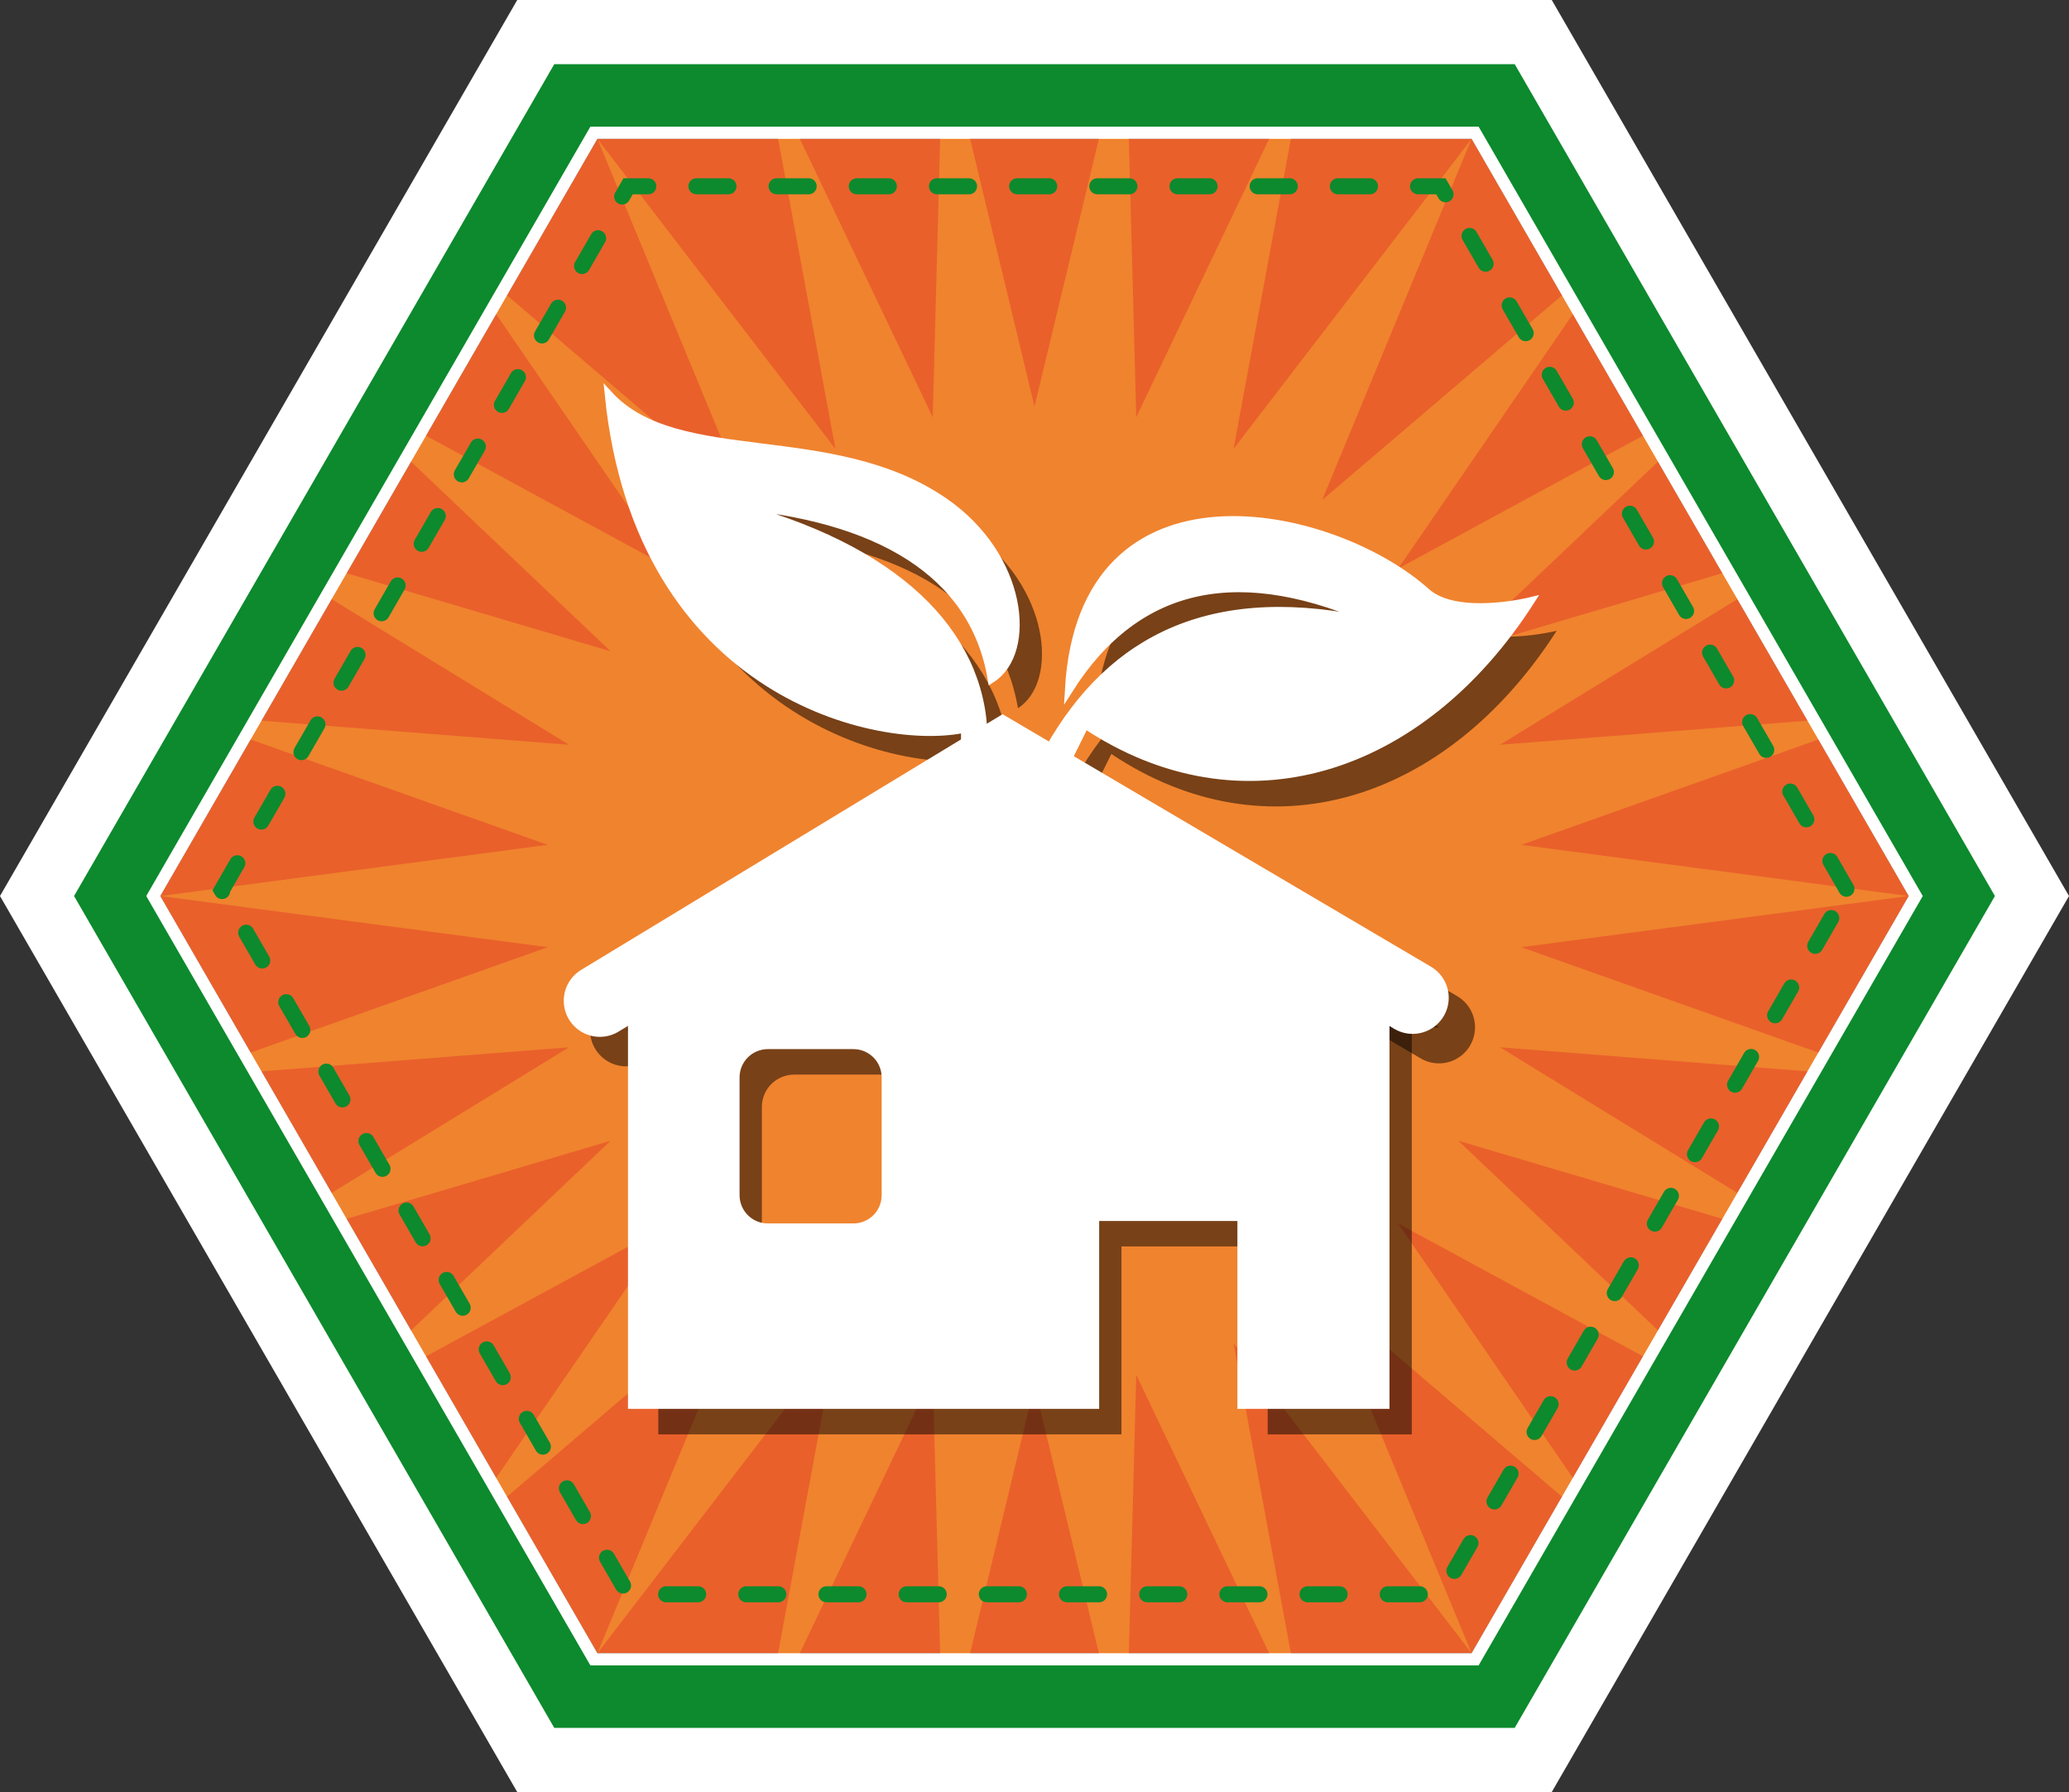 <?xml version="1.0" encoding="UTF-8" standalone="no"?>
<!-- Created with Inkscape (http://www.inkscape.org/) -->

<svg
   width="258.04mm"
   height="223.469mm"
   viewBox="0 0 258.04 223.469"
   version="1.1"
   id="svg1"
   xml:space="preserve"
   inkscape:version="1.3.2 (091e20e, 2023-11-25, custom)"
   sodipodi:docname="Especialidades.svg.svg.2024_10_26_11_42_37.0.svg"
   xmlns:inkscape="http://www.inkscape.org/namespaces/inkscape"
   xmlns:sodipodi="http://sodipodi.sourceforge.net/DTD/sodipodi-0.dtd"
   xmlns="http://www.w3.org/2000/svg"
   xmlns:svg="http://www.w3.org/2000/svg"><rect x="0" y="0" width="258.04" height="223.469" fill="#333333" stroke="none"/><sodipodi:namedview
     id="namedview1"
     pagecolor="#ffffff"
     bordercolor="#000000"
     borderopacity="0.25"
     inkscape:showpageshadow="2"
     inkscape:pageopacity="0.0"
     inkscape:pagecheckerboard="0"
     inkscape:deskcolor="#d1d1d1"
     inkscape:document-units="mm"
     inkscape:zoom="2.8284271"
     inkscape:cx="6831.3586"
     inkscape:cy="712.23331"
     inkscape:window-width="1291"
     inkscape:window-height="981"
     inkscape:window-x="-8"
     inkscape:window-y="0"
     inkscape:window-maximized="0"
     inkscape:current-layer="g8"
     showguides="true" /><defs
     id="defs1" /><g
     inkscape:groupmode="layer"
     id="layer3"
     inkscape:label="Capa 2"
     transform="translate(-3246.569,-562.486)"><g
       id="g547"><g
         id="g579"
         inkscape:export-filename="CaminantesyRovers\Vida en la naturaleza 1.svg"
         inkscape:export-xdpi="96"
         inkscape:export-ydpi="96"><g
           id="g577"
           transform="translate(312.738,-11.642)"
           style="fill:#7c7200;fill-opacity:1;stroke:#7c7200;stroke-opacity:1"><path
             sodipodi:type="star"
             style="display:inline;fill:#efda00;fill-opacity:1;stroke:#efda00;stroke-width:8;stroke-linecap:round;stroke-linejoin:miter;stroke-miterlimit:29.8;stroke-dasharray:none;stroke-dashoffset:21.921;stroke-opacity:1;paint-order:fill markers stroke"
             id="path570"
             inkscape:flatsided="true"
             sodipodi:sides="6"
             sodipodi:cx="2183.8708"
             sodipodi:cy="711.20001"
             sodipodi:r1="104.42606"
             sodipodi:r2="66.092422"
             sodipodi:arg1="6.2931178e-09"
             sodipodi:arg2="0.52359879"
             inkscape:rounded="0"
             inkscape:randomized="0"
             d="m 2288.297,711.2 -52.213,90.436 -104.426,0 -52.213,-90.436 52.213,-90.436 104.426,0 z"
             inkscape:transform-center-x="2.7513333e-05"
             inkscape:transform-center-y="-8.9599999e-06"
             transform="translate(17.177,-25.338)" /><path
             sodipodi:type="star"
             style="display:inline;fill:#f4e400;fill-opacity:1;stroke:none;stroke-width:8;stroke-linecap:round;stroke-linejoin:miter;stroke-miterlimit:29.8;stroke-dasharray:none;stroke-dashoffset:21.921;stroke-opacity:1;paint-order:fill markers stroke"
             id="path572"
             inkscape:flatsided="false"
             sodipodi:sides="30"
             sodipodi:cx="2183.8708"
             sodipodi:cy="711.20001"
             sodipodi:r1="109.02294"
             sodipodi:r2="61.043736"
             sodipodi:arg1="0"
             sodipodi:arg2="0.10471976"
             inkscape:rounded="0"
             inkscape:randomized="0"
             d="m 2292.894,711.2 -48.314,6.381 45.931,16.286 -48.584,-3.804 41.541,25.48 -46.732,-13.822 35.336,33.56 -42.837,-23.236 27.586,40.174 -37.07,-31.634 18.631,45.031 -29.683,-38.65 8.861,47.921 -20.998,-43.977 -1.296,48.716 -11.396,-47.382 -11.396,47.382 -1.296,-48.716 -20.998,43.977 8.861,-47.921 -29.683,38.65 18.631,-45.031 -37.07,31.634 27.586,-40.174 -42.837,23.236 35.336,-33.56 -46.732,13.822 41.541,-25.48 -48.584,3.804 45.931,-16.286 -48.314,-6.381 48.314,-6.381 -45.931,-16.286 48.584,3.804 -41.541,-25.48 46.732,13.822 -35.336,-33.56 42.837,23.236 -27.586,-40.174 37.07,31.634 -18.631,-45.031 29.683,38.65 -8.861,-47.921 20.998,43.977 1.296,-48.716 11.396,47.382 11.396,-47.382 1.296,48.716 20.998,-43.977 -8.861,47.921 29.683,-38.65 -18.631,45.031 37.07,-31.634 -27.586,40.174 42.837,-23.236 -35.336,33.56 46.732,-13.822 -41.541,25.48 48.584,-3.804 -45.931,16.286 z"
             inkscape:transform-center-x="2.7513333e-05"
             inkscape:transform-center-y="-8.9599999e-06"
             transform="translate(17.177,-25.338)" /><path
             sodipodi:type="star"
             style="fill:none;stroke:#0c8a2d;stroke-width:2;stroke-linecap:round;stroke-linejoin:miter;stroke-miterlimit:29.8;stroke-dasharray:4, 6;stroke-dashoffset:6;stroke-opacity:1;paint-order:fill markers stroke"
             id="path573"
             inkscape:flatsided="true"
             sodipodi:sides="6"
             sodipodi:cx="2183.8708"
             sodipodi:cy="711.20001"
             sodipodi:r1="101.37034"
             sodipodi:r2="66.092422"
             sodipodi:arg1="6.293118e-09"
             sodipodi:arg2="0.52359879"
             inkscape:rounded="0"
             inkscape:randomized="0"
             d="m 2285.241,711.2 -50.685,87.789 -101.37,0 -50.685,-87.789 50.685,-87.789 101.37,0 z"
             inkscape:transform-center-x="2.7513333e-05"
             inkscape:transform-center-y="-8.9599999e-06"
             transform="translate(17.177,-26.054)" /><path
             sodipodi:type="star"
             style="fill:none;stroke:#ffffff;stroke-width:8;stroke-linecap:round;stroke-linejoin:miter;stroke-miterlimit:29.8;stroke-dasharray:none;stroke-dashoffset:21.921;stroke-opacity:1;paint-order:fill markers stroke"
             id="path574"
             inkscape:flatsided="true"
             sodipodi:sides="6"
             sodipodi:cx="2183.8708"
             sodipodi:cy="711.20001"
             sodipodi:r1="113.64817"
             sodipodi:r2="66.092422"
             sodipodi:arg1="6.2931178e-09"
             sodipodi:arg2="0.52359879"
             inkscape:rounded="0"
             inkscape:randomized="0"
             d="m 2297.519,711.2 -56.824,98.422 -113.648,-10e-6 -56.824,-98.422 56.824,-98.422 113.648,0 z"
             inkscape:transform-center-x="2.7513333e-05"
             inkscape:transform-center-y="-8.9599999e-06"
             transform="translate(17.177,-25.338)" /><path
             sodipodi:type="star"
             style="fill:none;stroke:#0c8a2d;stroke-width:8;stroke-linecap:round;stroke-linejoin:miter;stroke-miterlimit:29.8;stroke-dasharray:none;stroke-dashoffset:21.921;stroke-opacity:1;paint-order:fill markers stroke"
             id="path575"
             inkscape:flatsided="true"
             sodipodi:sides="6"
             sodipodi:cx="2183.8708"
             sodipodi:cy="711.20001"
             sodipodi:r1="115.40091"
             sodipodi:r2="66.092422"
             sodipodi:arg1="6.2931178e-09"
             sodipodi:arg2="0.52359879"
             inkscape:rounded="0"
             inkscape:randomized="0"
             d="m 2299.272,711.2 -57.7,99.94 -115.401,0 -57.7,-99.94 57.7,-99.94 115.401,0 z"
             inkscape:transform-center-x="2.7513333e-05"
             inkscape:transform-center-y="-8.9599999e-06"
             transform="translate(17.177,-25.338)" /><path
             sodipodi:type="star"
             style="fill:none;stroke:#ffffff;stroke-width:8;stroke-linecap:round;stroke-linejoin:miter;stroke-miterlimit:29.8;stroke-dasharray:none;stroke-dashoffset:21.921;stroke-opacity:1;paint-order:fill markers stroke"
             id="path577"
             inkscape:flatsided="true"
             sodipodi:sides="6"
             sodipodi:cx="2183.8708"
             sodipodi:cy="711.20001"
             sodipodi:r1="124.40124"
             sodipodi:r2="66.092422"
             sodipodi:arg1="6.2931178e-09"
             sodipodi:arg2="0.52359879"
             inkscape:rounded="0"
             inkscape:randomized="0"
             d="m 2308.272,711.2 -62.201,107.735 -124.401,0 -62.201,-107.735 62.201,-107.735 124.401,0 z"
             inkscape:transform-center-x="2.7513333e-05"
             inkscape:transform-center-y="-8.9599999e-06"
             transform="translate(17.177,-25.338)" /></g><g
           id="g569"
           transform="translate(130.458,-225.664)"
           style="fill:#000000;fill-opacity:0.5;stroke:#7c7200;stroke-opacity:1"><path
             style="fill:#000000;fill-opacity:0.5;stroke:#7c7200;stroke-width:9;stroke-linecap:round;stroke-linejoin:miter;stroke-miterlimit:29.8;stroke-dasharray:none;stroke-dashoffset:6;stroke-opacity:1;paint-order:fill markers stroke"
             d="m 2332.398,916.623 50.261,-30.491 51.111,30.12"
             id="path565"
             sodipodi:nodetypes="ccc" /><path
             id="path566"
             style="display:inline;fill:#000000;fill-opacity:0.5;stroke:#7c7200;stroke-width:1;stroke-linecap:round;stroke-linejoin:miter;stroke-miterlimit:29.8;stroke-dasharray:none;stroke-dashoffset:22.677;stroke-opacity:1;paint-order:fill markers stroke"
             d="m 2382.659,886.132 -46.249,28.057 v 52.826 h 57.763 v -23.433 h 18.241 v 23.433 h 17.968 v -52.826 z m -29.299,36.021 h 10.653 c 2.235,0 4.035,1.8 4.035,4.035 v 14.668 c 0,2.235 -1.8,4.035 -4.035,4.035 h -10.653 c -2.235,0 -4.035,-1.8 -4.035,-4.035 v -14.668 c 0,-2.235 1.8,-4.035 4.035,-4.035 z" /><path
             style="fill:#000000;fill-opacity:0.5;stroke:#7c7200;stroke-width:1;stroke-linecap:round;stroke-linejoin:miter;stroke-miterlimit:29.8;stroke-dasharray:none;stroke-dashoffset:22.677;stroke-opacity:1;paint-order:fill markers stroke"
             d="m 2377.944,884.976 v -2.292 c -10.458,2.316 -40.626,-4.052 -44.434,-41.627 8.571,9.337 27.804,3.662 41.853,13.349 9.869,6.804 11.056,18.721 5.902,22.06 -2.243,-13.304 -14.288,-20.241 -32.757,-21.729 20.779,5.315 31.437,15.971 31.75,28.906"
             id="path567"
             sodipodi:nodetypes="cccsccc" /><path
             style="fill:#000000;fill-opacity:0.5;stroke:#7c7200;stroke-width:1;stroke-linecap:round;stroke-linejoin:miter;stroke-miterlimit:29.8;stroke-dasharray:none;stroke-dashoffset:22.677;stroke-opacity:1;paint-order:fill markers stroke"
             d="m 2388.468,885.163 c 7.803,-13.744 20.485,-20.375 40.972,-15.622 -16.918,-7.722 -29.912,-5.341 -38.54,8.279 1.682,-29.47 32.858,-22.651 44.557,-12.17 3.832,3.433 12.998,1.158 12.998,1.158 -13.725,21.375 -36.081,28.35 -55.543,15.362 l -2.105,4.256"
             id="path569"
             sodipodi:nodetypes="cccsccc" /></g><g
           id="g564"
           transform="translate(127.177,-229.342)"><path
             style="fill:#ffffff;fill-opacity:1;stroke:#ffffff;stroke-width:9;stroke-linecap:round;stroke-linejoin:miter;stroke-miterlimit:29.8;stroke-dasharray:none;stroke-dashoffset:6;stroke-opacity:1;paint-order:fill markers stroke"
             d="m 2332.398,916.623 50.261,-30.491 51.111,30.12"
             id="path561"
             sodipodi:nodetypes="ccc" /><path
             id="rect562"
             style="display:inline;fill:#ffffff;fill-opacity:1;stroke:#ffffff;stroke-width:1;stroke-linecap:round;stroke-linejoin:miter;stroke-miterlimit:29.8;stroke-dasharray:none;stroke-dashoffset:22.677;stroke-opacity:1;paint-order:fill markers stroke"
             d="m 2382.659,886.132 -46.249,28.057 v 52.826 h 57.763 v -23.433 h 18.241 v 23.433 h 17.968 v -52.826 z m -29.299,36.021 h 10.653 c 2.235,0 4.035,1.8 4.035,4.035 v 14.668 c 0,2.235 -1.8,4.035 -4.035,4.035 h -10.653 c -2.235,0 -4.035,-1.8 -4.035,-4.035 v -14.668 c 0,-2.235 1.8,-4.035 4.035,-4.035 z" /><path
             style="fill:#ffffff;fill-opacity:1;stroke:#ffffff;stroke-width:1;stroke-linecap:round;stroke-linejoin:miter;stroke-miterlimit:29.8;stroke-dasharray:none;stroke-dashoffset:22.677;stroke-opacity:1;paint-order:fill markers stroke"
             d="m 2377.944,884.976 v -2.292 c -10.458,2.316 -40.626,-4.052 -44.434,-41.627 8.571,9.337 27.804,3.662 41.853,13.349 9.869,6.804 11.056,18.721 5.902,22.06 -2.243,-13.304 -14.288,-20.241 -32.757,-21.729 20.779,5.315 31.437,15.971 31.75,28.906"
             id="path563"
             sodipodi:nodetypes="cccsccc" /><path
             style="fill:#ffffff;fill-opacity:1;stroke:#ffffff;stroke-width:1;stroke-linecap:round;stroke-linejoin:miter;stroke-miterlimit:29.8;stroke-dasharray:none;stroke-dashoffset:22.677;stroke-opacity:1;paint-order:fill markers stroke"
             d="m 2388.468,885.163 c 7.803,-13.744 20.485,-20.375 40.972,-15.622 -16.918,-7.722 -29.912,-5.341 -38.54,8.279 1.682,-29.47 32.858,-22.651 44.557,-12.17 3.832,3.433 12.998,1.158 12.998,1.158 -13.725,21.375 -36.081,28.35 -55.543,15.362 l -2.105,4.256"
             id="path564"
             sodipodi:nodetypes="cccsccc" /></g></g><g
         id="g596"
         transform="translate(283.683)"
         inkscape:export-filename="CaminantesyRovers\Vida en la naturaleza 2.svg"
         inkscape:export-xdpi="96"
         inkscape:export-ydpi="96"><g
           id="g584"
           transform="translate(312.738,-11.642)"
           style="fill:#7c7200;fill-opacity:1;stroke:#7c7200;stroke-opacity:1"><path
             sodipodi:type="star"
             style="display:inline;fill:#86b453;fill-opacity:1;stroke:#86b453;stroke-width:8;stroke-linecap:round;stroke-linejoin:miter;stroke-miterlimit:29.8;stroke-dasharray:none;stroke-dashoffset:21.921;stroke-opacity:1;paint-order:fill markers stroke"
             id="path579"
             inkscape:flatsided="true"
             sodipodi:sides="6"
             sodipodi:cx="2183.8708"
             sodipodi:cy="711.20001"
             sodipodi:r1="104.42606"
             sodipodi:r2="66.092422"
             sodipodi:arg1="6.2931178e-09"
             sodipodi:arg2="0.52359879"
             inkscape:rounded="0"
             inkscape:randomized="0"
             d="m 2288.297,711.2 -52.213,90.436 -104.426,0 -52.213,-90.436 52.213,-90.436 104.426,0 z"
             inkscape:transform-center-x="2.7513333e-05"
             inkscape:transform-center-y="-8.9599999e-06"
             transform="translate(17.177,-25.338)" /><path
             sodipodi:type="star"
             style="display:inline;fill:#a7c956;fill-opacity:1;stroke:none;stroke-width:8;stroke-linecap:round;stroke-linejoin:miter;stroke-miterlimit:29.8;stroke-dasharray:none;stroke-dashoffset:21.921;stroke-opacity:1;paint-order:fill markers stroke"
             id="path580"
             inkscape:flatsided="false"
             sodipodi:sides="30"
             sodipodi:cx="2183.8708"
             sodipodi:cy="711.20001"
             sodipodi:r1="109.02294"
             sodipodi:r2="61.043736"
             sodipodi:arg1="0"
             sodipodi:arg2="0.10471976"
             inkscape:rounded="0"
             inkscape:randomized="0"
             d="m 2292.894,711.2 -48.314,6.381 45.931,16.286 -48.584,-3.804 41.541,25.48 -46.732,-13.822 35.336,33.56 -42.837,-23.236 27.586,40.174 -37.07,-31.634 18.631,45.031 -29.683,-38.65 8.861,47.921 -20.998,-43.977 -1.296,48.716 -11.396,-47.382 -11.396,47.382 -1.296,-48.716 -20.998,43.977 8.861,-47.921 -29.683,38.65 18.631,-45.031 -37.07,31.634 27.586,-40.174 -42.837,23.236 35.336,-33.56 -46.732,13.822 41.541,-25.48 -48.584,3.804 45.931,-16.286 -48.314,-6.381 48.314,-6.381 -45.931,-16.286 48.584,3.804 -41.541,-25.48 46.732,13.822 -35.336,-33.56 42.837,23.236 -27.586,-40.174 37.07,31.634 -18.631,-45.031 29.683,38.65 -8.861,-47.921 20.998,43.977 1.296,-48.716 11.396,47.382 11.396,-47.382 1.296,48.716 20.998,-43.977 -8.861,47.921 29.683,-38.65 -18.631,45.031 37.07,-31.634 -27.586,40.174 42.837,-23.236 -35.336,33.56 46.732,-13.822 -41.541,25.48 48.584,-3.804 -45.931,16.286 z"
             inkscape:transform-center-x="2.7513333e-05"
             inkscape:transform-center-y="-8.9599999e-06"
             transform="translate(17.177,-25.338)" /><path
             sodipodi:type="star"
             style="fill:none;stroke:#0c8a2d;stroke-width:2;stroke-linecap:round;stroke-linejoin:miter;stroke-miterlimit:29.8;stroke-dasharray:4, 6;stroke-dashoffset:6;stroke-opacity:1;paint-order:fill markers stroke"
             id="path581"
             inkscape:flatsided="true"
             sodipodi:sides="6"
             sodipodi:cx="2183.8708"
             sodipodi:cy="711.20001"
             sodipodi:r1="101.37034"
             sodipodi:r2="66.092422"
             sodipodi:arg1="6.293118e-09"
             sodipodi:arg2="0.52359879"
             inkscape:rounded="0"
             inkscape:randomized="0"
             d="m 2285.241,711.2 -50.685,87.789 -101.37,0 -50.685,-87.789 50.685,-87.789 101.37,0 z"
             inkscape:transform-center-x="2.7513333e-05"
             inkscape:transform-center-y="-8.9599999e-06"
             transform="translate(17.177,-26.054)" /><path
             sodipodi:type="star"
             style="fill:none;stroke:#ffffff;stroke-width:8;stroke-linecap:round;stroke-linejoin:miter;stroke-miterlimit:29.8;stroke-dasharray:none;stroke-dashoffset:21.921;stroke-opacity:1;paint-order:fill markers stroke"
             id="path582"
             inkscape:flatsided="true"
             sodipodi:sides="6"
             sodipodi:cx="2183.8708"
             sodipodi:cy="711.20001"
             sodipodi:r1="113.64817"
             sodipodi:r2="66.092422"
             sodipodi:arg1="6.2931178e-09"
             sodipodi:arg2="0.52359879"
             inkscape:rounded="0"
             inkscape:randomized="0"
             d="m 2297.519,711.2 -56.824,98.422 -113.648,-10e-6 -56.824,-98.422 56.824,-98.422 113.648,0 z"
             inkscape:transform-center-x="2.7513333e-05"
             inkscape:transform-center-y="-8.9599999e-06"
             transform="translate(17.177,-25.338)" /><path
             sodipodi:type="star"
             style="fill:none;stroke:#0c8a2d;stroke-width:8;stroke-linecap:round;stroke-linejoin:miter;stroke-miterlimit:29.8;stroke-dasharray:none;stroke-dashoffset:21.921;stroke-opacity:1;paint-order:fill markers stroke"
             id="path583"
             inkscape:flatsided="true"
             sodipodi:sides="6"
             sodipodi:cx="2183.8708"
             sodipodi:cy="711.20001"
             sodipodi:r1="115.40091"
             sodipodi:r2="66.092422"
             sodipodi:arg1="6.2931178e-09"
             sodipodi:arg2="0.52359879"
             inkscape:rounded="0"
             inkscape:randomized="0"
             d="m 2299.272,711.2 -57.7,99.94 -115.401,0 -57.7,-99.94 57.7,-99.94 115.401,0 z"
             inkscape:transform-center-x="2.7513333e-05"
             inkscape:transform-center-y="-8.9599999e-06"
             transform="translate(17.177,-25.338)" /><path
             sodipodi:type="star"
             style="fill:none;stroke:#ffffff;stroke-width:8;stroke-linecap:round;stroke-linejoin:miter;stroke-miterlimit:29.8;stroke-dasharray:none;stroke-dashoffset:21.921;stroke-opacity:1;paint-order:fill markers stroke"
             id="path584"
             inkscape:flatsided="true"
             sodipodi:sides="6"
             sodipodi:cx="2183.8708"
             sodipodi:cy="711.20001"
             sodipodi:r1="124.40124"
             sodipodi:r2="66.092422"
             sodipodi:arg1="6.2931178e-09"
             sodipodi:arg2="0.52359879"
             inkscape:rounded="0"
             inkscape:randomized="0"
             d="m 2308.272,711.2 -62.201,107.735 -124.401,0 -62.201,-107.735 62.201,-107.735 124.401,0 z"
             inkscape:transform-center-x="2.7513333e-05"
             inkscape:transform-center-y="-8.9599999e-06"
             transform="translate(17.177,-25.338)" /></g><g
           id="g590"
           transform="translate(130.458,-225.664)"
           style="fill:#000000;fill-opacity:0.5;stroke:none;stroke-opacity:0.5"><path
             style="fill:#000000;fill-opacity:0.5;stroke:#000000;stroke-width:9;stroke-linecap:round;stroke-linejoin:miter;stroke-miterlimit:29.8;stroke-dasharray:none;stroke-dashoffset:6;stroke-opacity:0.5;paint-order:fill markers stroke"
             d="m 2332.398,916.623 50.261,-30.491 51.111,30.12"
             id="path586"
             sodipodi:nodetypes="ccc" /><path
             id="path588"
             style="display:inline;fill:#000000;fill-opacity:0.5;stroke:none;stroke-width:1;stroke-linecap:round;stroke-linejoin:miter;stroke-miterlimit:29.8;stroke-dasharray:none;stroke-dashoffset:22.677;stroke-opacity:0.5;paint-order:fill markers stroke"
             d="m 2382.659,886.132 -46.249,28.057 v 52.826 h 57.763 v -23.433 h 18.241 v 23.433 h 17.968 v -52.826 z m -29.299,36.021 h 10.653 c 2.235,0 4.035,1.8 4.035,4.035 v 14.668 c 0,2.235 -1.8,4.035 -4.035,4.035 h -10.653 c -2.235,0 -4.035,-1.8 -4.035,-4.035 v -14.668 c 0,-2.235 1.8,-4.035 4.035,-4.035 z" /><path
             style="fill:#000000;fill-opacity:0.5;stroke:none;stroke-width:1;stroke-linecap:round;stroke-linejoin:miter;stroke-miterlimit:29.8;stroke-dasharray:none;stroke-dashoffset:22.677;stroke-opacity:0.5;paint-order:fill markers stroke"
             d="m 2377.944,884.976 v -2.292 c -10.458,2.316 -40.626,-4.052 -44.434,-41.627 8.571,9.337 27.804,3.662 41.853,13.349 9.869,6.804 11.056,18.721 5.902,22.06 -2.243,-13.304 -14.288,-20.241 -32.757,-21.729 20.779,5.315 31.437,15.971 31.75,28.906"
             id="path589"
             sodipodi:nodetypes="cccsccc" /><path
             style="fill:#000000;fill-opacity:0.5;stroke:none;stroke-width:1;stroke-linecap:round;stroke-linejoin:miter;stroke-miterlimit:29.8;stroke-dasharray:none;stroke-dashoffset:22.677;stroke-opacity:0.5;paint-order:fill markers stroke"
             d="m 2388.468,885.163 c 7.803,-13.744 20.485,-20.375 40.972,-15.622 -16.918,-7.722 -29.912,-5.341 -38.54,8.279 1.682,-29.47 32.858,-22.651 44.557,-12.17 3.832,3.433 12.998,1.158 12.998,1.158 -13.725,21.375 -36.081,28.35 -55.543,15.362 l -2.105,4.256"
             id="path590"
             sodipodi:nodetypes="cccsccc" /></g><g
           id="g595"
           transform="translate(127.177,-229.342)"><path
             style="fill:#ffffff;fill-opacity:1;stroke:#ffffff;stroke-width:9;stroke-linecap:round;stroke-linejoin:miter;stroke-miterlimit:29.8;stroke-dasharray:none;stroke-dashoffset:6;stroke-opacity:1;paint-order:fill markers stroke"
             d="m 2332.398,916.623 50.261,-30.491 51.111,30.12"
             id="path591"
             sodipodi:nodetypes="ccc" /><path
             id="path593"
             style="display:inline;fill:#ffffff;fill-opacity:1;stroke:#ffffff;stroke-width:1;stroke-linecap:round;stroke-linejoin:miter;stroke-miterlimit:29.8;stroke-dasharray:none;stroke-dashoffset:22.677;stroke-opacity:1;paint-order:fill markers stroke"
             d="m 2382.659,886.132 -46.249,28.057 v 52.826 h 57.763 v -23.433 h 18.241 v 23.433 h 17.968 v -52.826 z m -29.299,36.021 h 10.653 c 2.235,0 4.035,1.8 4.035,4.035 v 14.668 c 0,2.235 -1.8,4.035 -4.035,4.035 h -10.653 c -2.235,0 -4.035,-1.8 -4.035,-4.035 v -14.668 c 0,-2.235 1.8,-4.035 4.035,-4.035 z" /><path
             style="fill:#ffffff;fill-opacity:1;stroke:#ffffff;stroke-width:1;stroke-linecap:round;stroke-linejoin:miter;stroke-miterlimit:29.8;stroke-dasharray:none;stroke-dashoffset:22.677;stroke-opacity:1;paint-order:fill markers stroke"
             d="m 2377.944,884.976 v -2.292 c -10.458,2.316 -40.626,-4.052 -44.434,-41.627 8.571,9.337 27.804,3.662 41.853,13.349 9.869,6.804 11.056,18.721 5.902,22.06 -2.243,-13.304 -14.288,-20.241 -32.757,-21.729 20.779,5.315 31.437,15.971 31.75,28.906"
             id="path594"
             sodipodi:nodetypes="cccsccc" /><path
             style="fill:#ffffff;fill-opacity:1;stroke:#ffffff;stroke-width:1;stroke-linecap:round;stroke-linejoin:miter;stroke-miterlimit:29.8;stroke-dasharray:none;stroke-dashoffset:22.677;stroke-opacity:1;paint-order:fill markers stroke"
             d="m 2388.468,885.163 c 7.803,-13.744 20.485,-20.375 40.972,-15.622 -16.918,-7.722 -29.912,-5.341 -38.54,8.279 1.682,-29.47 32.858,-22.651 44.557,-12.17 3.832,3.433 12.998,1.158 12.998,1.158 -13.725,21.375 -36.081,28.35 -55.543,15.362 l -2.105,4.256"
             id="path595"
             sodipodi:nodetypes="cccsccc" /></g></g><g
         id="g614"
         transform="translate(578.12)"
         inkscape:export-filename="CaminantesyRovers\Vida en la naturaleza 3.svg"
         inkscape:export-xdpi="96"
         inkscape:export-ydpi="96"><g
           id="g602"
           transform="translate(312.738,-11.642)"
           style="fill:#7c7200;fill-opacity:1;stroke:#7c7200;stroke-opacity:1"><path
             sodipodi:type="star"
             style="display:inline;fill:#236db0;fill-opacity:1;stroke:#236db0;stroke-width:8;stroke-linecap:round;stroke-linejoin:miter;stroke-miterlimit:29.8;stroke-dasharray:none;stroke-dashoffset:21.921;stroke-opacity:1;paint-order:fill markers stroke"
             id="path596"
             inkscape:flatsided="true"
             sodipodi:sides="6"
             sodipodi:cx="2183.8708"
             sodipodi:cy="711.20001"
             sodipodi:r1="104.42606"
             sodipodi:r2="66.092422"
             sodipodi:arg1="6.2931178e-09"
             sodipodi:arg2="0.52359879"
             inkscape:rounded="0"
             inkscape:randomized="0"
             d="m 2288.297,711.2 -52.213,90.436 -104.426,0 -52.213,-90.436 52.213,-90.436 104.426,0 z"
             inkscape:transform-center-x="2.7513333e-05"
             inkscape:transform-center-y="-8.9599999e-06"
             transform="translate(17.177,-25.338)" /><path
             sodipodi:type="star"
             style="display:inline;fill:#478fb1;fill-opacity:1;stroke:none;stroke-width:8;stroke-linecap:round;stroke-linejoin:miter;stroke-miterlimit:29.8;stroke-dasharray:none;stroke-dashoffset:21.921;stroke-opacity:1;paint-order:fill markers stroke"
             id="path597"
             inkscape:flatsided="false"
             sodipodi:sides="30"
             sodipodi:cx="2183.8708"
             sodipodi:cy="711.20001"
             sodipodi:r1="109.02294"
             sodipodi:r2="61.043736"
             sodipodi:arg1="0"
             sodipodi:arg2="0.10471976"
             inkscape:rounded="0"
             inkscape:randomized="0"
             d="m 2292.894,711.2 -48.314,6.381 45.931,16.286 -48.584,-3.804 41.541,25.48 -46.732,-13.822 35.336,33.56 -42.837,-23.236 27.586,40.174 -37.07,-31.634 18.631,45.031 -29.683,-38.65 8.861,47.921 -20.998,-43.977 -1.296,48.716 -11.396,-47.382 -11.396,47.382 -1.296,-48.716 -20.998,43.977 8.861,-47.921 -29.683,38.65 18.631,-45.031 -37.07,31.634 27.586,-40.174 -42.837,23.236 35.336,-33.56 -46.732,13.822 41.541,-25.48 -48.584,3.804 45.931,-16.286 -48.314,-6.381 48.314,-6.381 -45.931,-16.286 48.584,3.804 -41.541,-25.48 46.732,13.822 -35.336,-33.56 42.837,23.236 -27.586,-40.174 37.07,31.634 -18.631,-45.031 29.683,38.65 -8.861,-47.921 20.998,43.977 1.296,-48.716 11.396,47.382 11.396,-47.382 1.296,48.716 20.998,-43.977 -8.861,47.921 29.683,-38.65 -18.631,45.031 37.07,-31.634 -27.586,40.174 42.837,-23.236 -35.336,33.56 46.732,-13.822 -41.541,25.48 48.584,-3.804 -45.931,16.286 z"
             inkscape:transform-center-x="2.7513333e-05"
             inkscape:transform-center-y="-8.9599999e-06"
             transform="translate(17.177,-25.338)" /><path
             sodipodi:type="star"
             style="fill:none;stroke:#0c8a2d;stroke-width:2;stroke-linecap:round;stroke-linejoin:miter;stroke-miterlimit:29.8;stroke-dasharray:4, 6;stroke-dashoffset:6;stroke-opacity:1;paint-order:fill markers stroke"
             id="path598"
             inkscape:flatsided="true"
             sodipodi:sides="6"
             sodipodi:cx="2183.8708"
             sodipodi:cy="711.20001"
             sodipodi:r1="101.37034"
             sodipodi:r2="66.092422"
             sodipodi:arg1="6.293118e-09"
             sodipodi:arg2="0.52359879"
             inkscape:rounded="0"
             inkscape:randomized="0"
             d="m 2285.241,711.2 -50.685,87.789 -101.37,0 -50.685,-87.789 50.685,-87.789 101.37,0 z"
             inkscape:transform-center-x="2.7513333e-05"
             inkscape:transform-center-y="-8.9599999e-06"
             transform="translate(17.177,-26.054)" /><path
             sodipodi:type="star"
             style="fill:none;stroke:#ffffff;stroke-width:8;stroke-linecap:round;stroke-linejoin:miter;stroke-miterlimit:29.8;stroke-dasharray:none;stroke-dashoffset:21.921;stroke-opacity:1;paint-order:fill markers stroke"
             id="path599"
             inkscape:flatsided="true"
             sodipodi:sides="6"
             sodipodi:cx="2183.8708"
             sodipodi:cy="711.20001"
             sodipodi:r1="113.64817"
             sodipodi:r2="66.092422"
             sodipodi:arg1="6.2931178e-09"
             sodipodi:arg2="0.52359879"
             inkscape:rounded="0"
             inkscape:randomized="0"
             d="m 2297.519,711.2 -56.824,98.422 -113.648,-10e-6 -56.824,-98.422 56.824,-98.422 113.648,0 z"
             inkscape:transform-center-x="2.7513333e-05"
             inkscape:transform-center-y="-8.9599999e-06"
             transform="translate(17.177,-25.338)" /><path
             sodipodi:type="star"
             style="fill:none;stroke:#0c8a2d;stroke-width:8;stroke-linecap:round;stroke-linejoin:miter;stroke-miterlimit:29.8;stroke-dasharray:none;stroke-dashoffset:21.921;stroke-opacity:1;paint-order:fill markers stroke"
             id="path601"
             inkscape:flatsided="true"
             sodipodi:sides="6"
             sodipodi:cx="2183.8708"
             sodipodi:cy="711.20001"
             sodipodi:r1="115.40091"
             sodipodi:r2="66.092422"
             sodipodi:arg1="6.2931178e-09"
             sodipodi:arg2="0.52359879"
             inkscape:rounded="0"
             inkscape:randomized="0"
             d="m 2299.272,711.2 -57.7,99.94 -115.401,0 -57.7,-99.94 57.7,-99.94 115.401,0 z"
             inkscape:transform-center-x="2.7513333e-05"
             inkscape:transform-center-y="-8.9599999e-06"
             transform="translate(17.177,-25.338)" /><path
             sodipodi:type="star"
             style="fill:none;stroke:#ffffff;stroke-width:8;stroke-linecap:round;stroke-linejoin:miter;stroke-miterlimit:29.8;stroke-dasharray:none;stroke-dashoffset:21.921;stroke-opacity:1;paint-order:fill markers stroke"
             id="path602"
             inkscape:flatsided="true"
             sodipodi:sides="6"
             sodipodi:cx="2183.8708"
             sodipodi:cy="711.20001"
             sodipodi:r1="124.40124"
             sodipodi:r2="66.092422"
             sodipodi:arg1="6.2931178e-09"
             sodipodi:arg2="0.52359879"
             inkscape:rounded="0"
             inkscape:randomized="0"
             d="m 2308.272,711.2 -62.201,107.735 -124.401,0 -62.201,-107.735 62.201,-107.735 124.401,0 z"
             inkscape:transform-center-x="2.7513333e-05"
             inkscape:transform-center-y="-8.9599999e-06"
             transform="translate(17.177,-25.338)" /></g><g
           id="g607"
           transform="translate(130.458,-225.664)"
           style="fill:#000000;fill-opacity:0.5;stroke:#7c7200;stroke-opacity:0"><path
             style="fill:#000000;fill-opacity:0.5;stroke:#000000;stroke-width:9;stroke-linecap:round;stroke-linejoin:miter;stroke-miterlimit:29.8;stroke-dasharray:none;stroke-dashoffset:6;stroke-opacity:0.5;paint-order:fill markers stroke"
             d="m 2332.398,916.623 50.261,-30.491 51.111,30.12"
             id="path603"
             sodipodi:nodetypes="ccc" /><path
             id="path604"
             style="display:inline;fill:#000000;fill-opacity:0.5;stroke:#7c7200;stroke-width:1;stroke-linecap:round;stroke-linejoin:miter;stroke-miterlimit:29.8;stroke-dasharray:none;stroke-dashoffset:22.677;stroke-opacity:0;paint-order:fill markers stroke"
             d="m 2382.659,886.132 -46.249,28.057 v 52.826 h 57.763 v -23.433 h 18.241 v 23.433 h 17.968 v -52.826 z m -29.299,36.021 h 10.653 c 2.235,0 4.035,1.8 4.035,4.035 v 14.668 c 0,2.235 -1.8,4.035 -4.035,4.035 h -10.653 c -2.235,0 -4.035,-1.8 -4.035,-4.035 v -14.668 c 0,-2.235 1.8,-4.035 4.035,-4.035 z" /><path
             style="fill:#000000;fill-opacity:0.5;stroke:#7c7200;stroke-width:1;stroke-linecap:round;stroke-linejoin:miter;stroke-miterlimit:29.8;stroke-dasharray:none;stroke-dashoffset:22.677;stroke-opacity:0;paint-order:fill markers stroke"
             d="m 2377.944,884.976 v -2.292 c -10.458,2.316 -40.626,-4.052 -44.434,-41.627 8.571,9.337 27.804,3.662 41.853,13.349 9.869,6.804 11.056,18.721 5.902,22.06 -2.243,-13.304 -14.288,-20.241 -32.757,-21.729 20.779,5.315 31.437,15.971 31.75,28.906"
             id="path606"
             sodipodi:nodetypes="cccsccc" /><path
             style="fill:#000000;fill-opacity:0.5;stroke:#7c7200;stroke-width:1;stroke-linecap:round;stroke-linejoin:miter;stroke-miterlimit:29.8;stroke-dasharray:none;stroke-dashoffset:22.677;stroke-opacity:0;paint-order:fill markers stroke"
             d="m 2388.468,885.163 c 7.803,-13.744 20.485,-20.375 40.972,-15.622 -16.918,-7.722 -29.912,-5.341 -38.54,8.279 1.682,-29.47 32.858,-22.651 44.557,-12.17 3.832,3.433 12.998,1.158 12.998,1.158 -13.725,21.375 -36.081,28.35 -55.543,15.362 l -2.105,4.256"
             id="path607"
             sodipodi:nodetypes="cccsccc" /></g><g
           id="g613"
           transform="translate(127.177,-229.342)"><path
             style="fill:#ffffff;fill-opacity:1;stroke:#ffffff;stroke-width:9;stroke-linecap:round;stroke-linejoin:miter;stroke-miterlimit:29.8;stroke-dasharray:none;stroke-dashoffset:6;stroke-opacity:1;paint-order:fill markers stroke"
             d="m 2332.398,916.623 50.261,-30.491 51.111,30.12"
             id="path608"
             sodipodi:nodetypes="ccc" /><path
             id="path609"
             style="display:inline;fill:#ffffff;fill-opacity:1;stroke:#ffffff;stroke-width:1;stroke-linecap:round;stroke-linejoin:miter;stroke-miterlimit:29.8;stroke-dasharray:none;stroke-dashoffset:22.677;stroke-opacity:1;paint-order:fill markers stroke"
             d="m 2382.659,886.132 -46.249,28.057 v 52.826 h 57.763 v -23.433 h 18.241 v 23.433 h 17.968 v -52.826 z m -29.299,36.021 h 10.653 c 2.235,0 4.035,1.8 4.035,4.035 v 14.668 c 0,2.235 -1.8,4.035 -4.035,4.035 h -10.653 c -2.235,0 -4.035,-1.8 -4.035,-4.035 v -14.668 c 0,-2.235 1.8,-4.035 4.035,-4.035 z" /><path
             style="fill:#ffffff;fill-opacity:1;stroke:#ffffff;stroke-width:1;stroke-linecap:round;stroke-linejoin:miter;stroke-miterlimit:29.8;stroke-dasharray:none;stroke-dashoffset:22.677;stroke-opacity:1;paint-order:fill markers stroke"
             d="m 2377.944,884.976 v -2.292 c -10.458,2.316 -40.626,-4.052 -44.434,-41.627 8.571,9.337 27.804,3.662 41.853,13.349 9.869,6.804 11.056,18.721 5.902,22.06 -2.243,-13.304 -14.288,-20.241 -32.757,-21.729 20.779,5.315 31.437,15.971 31.75,28.906"
             id="path610"
             sodipodi:nodetypes="cccsccc" /><path
             style="fill:#ffffff;fill-opacity:1;stroke:#ffffff;stroke-width:1;stroke-linecap:round;stroke-linejoin:miter;stroke-miterlimit:29.8;stroke-dasharray:none;stroke-dashoffset:22.677;stroke-opacity:1;paint-order:fill markers stroke"
             d="m 2388.468,885.163 c 7.803,-13.744 20.485,-20.375 40.972,-15.622 -16.918,-7.722 -29.912,-5.341 -38.54,8.279 1.682,-29.47 32.858,-22.651 44.557,-12.17 3.832,3.433 12.998,1.158 12.998,1.158 -13.725,21.375 -36.081,28.35 -55.543,15.362 l -2.105,4.256"
             id="path611"
             sodipodi:nodetypes="cccsccc" /></g></g><g
         id="g630"
         transform="translate(861.803)"><g
           id="g620"
           transform="translate(312.738,-11.642)"
           style="fill:#7c7200;fill-opacity:1;stroke:#7c7200;stroke-opacity:1"><path
             sodipodi:type="star"
             style="display:inline;fill:#e9602b;fill-opacity:1;stroke:#e9602b;stroke-width:8;stroke-linecap:round;stroke-linejoin:miter;stroke-miterlimit:29.8;stroke-dasharray:none;stroke-dashoffset:21.921;stroke-opacity:1;paint-order:fill markers stroke"
             id="path614"
             inkscape:flatsided="true"
             sodipodi:sides="6"
             sodipodi:cx="2183.8708"
             sodipodi:cy="711.20001"
             sodipodi:r1="104.42606"
             sodipodi:r2="66.092422"
             sodipodi:arg1="6.2931178e-09"
             sodipodi:arg2="0.52359879"
             inkscape:rounded="0"
             inkscape:randomized="0"
             d="m 2288.297,711.2 -52.213,90.436 -104.426,0 -52.213,-90.436 52.213,-90.436 104.426,0 z"
             inkscape:transform-center-x="2.7513333e-05"
             inkscape:transform-center-y="-8.9599999e-06"
             transform="translate(17.177,-25.338)" /><path
             sodipodi:type="star"
             style="display:inline;fill:#f0832e;fill-opacity:1;stroke:none;stroke-width:8;stroke-linecap:round;stroke-linejoin:miter;stroke-miterlimit:29.8;stroke-dasharray:none;stroke-dashoffset:21.921;stroke-opacity:1;paint-order:fill markers stroke"
             id="path615"
             inkscape:flatsided="false"
             sodipodi:sides="30"
             sodipodi:cx="2183.8708"
             sodipodi:cy="711.20001"
             sodipodi:r1="109.02294"
             sodipodi:r2="61.043736"
             sodipodi:arg1="0"
             sodipodi:arg2="0.10471976"
             inkscape:rounded="0"
             inkscape:randomized="0"
             d="m 2292.894,711.2 -48.314,6.381 45.931,16.286 -48.584,-3.804 41.541,25.48 -46.732,-13.822 35.336,33.56 -42.837,-23.236 27.586,40.174 -37.07,-31.634 18.631,45.031 -29.683,-38.65 8.861,47.921 -20.998,-43.977 -1.296,48.716 -11.396,-47.382 -11.396,47.382 -1.296,-48.716 -20.998,43.977 8.861,-47.921 -29.683,38.65 18.631,-45.031 -37.07,31.634 27.586,-40.174 -42.837,23.236 35.336,-33.56 -46.732,13.822 41.541,-25.48 -48.584,3.804 45.931,-16.286 -48.314,-6.381 48.314,-6.381 -45.931,-16.286 48.584,3.804 -41.541,-25.48 46.732,13.822 -35.336,-33.56 42.837,23.236 -27.586,-40.174 37.07,31.634 -18.631,-45.031 29.683,38.65 -8.861,-47.921 20.998,43.977 1.296,-48.716 11.396,47.382 11.396,-47.382 1.296,48.716 20.998,-43.977 -8.861,47.921 29.683,-38.65 -18.631,45.031 37.07,-31.634 -27.586,40.174 42.837,-23.236 -35.336,33.56 46.732,-13.822 -41.541,25.48 48.584,-3.804 -45.931,16.286 z"
             inkscape:transform-center-x="2.7513333e-05"
             inkscape:transform-center-y="-8.9599999e-06"
             transform="translate(17.177,-25.338)" /><path
             sodipodi:type="star"
             style="fill:none;stroke:#0c8a2d;stroke-width:2;stroke-linecap:round;stroke-linejoin:miter;stroke-miterlimit:29.8;stroke-dasharray:4, 6;stroke-dashoffset:6;stroke-opacity:1;paint-order:fill markers stroke"
             id="path616"
             inkscape:flatsided="true"
             sodipodi:sides="6"
             sodipodi:cx="2183.8708"
             sodipodi:cy="711.20001"
             sodipodi:r1="101.37034"
             sodipodi:r2="66.092422"
             sodipodi:arg1="6.293118e-09"
             sodipodi:arg2="0.52359879"
             inkscape:rounded="0"
             inkscape:randomized="0"
             d="m 2285.241,711.2 -50.685,87.789 -101.37,0 -50.685,-87.789 50.685,-87.789 101.37,0 z"
             inkscape:transform-center-x="2.7513333e-05"
             inkscape:transform-center-y="-8.9599999e-06"
             transform="translate(17.177,-26.054)" /><path
             sodipodi:type="star"
             style="fill:none;stroke:#ffffff;stroke-width:8;stroke-linecap:round;stroke-linejoin:miter;stroke-miterlimit:29.8;stroke-dasharray:none;stroke-dashoffset:21.921;stroke-opacity:1;paint-order:fill markers stroke"
             id="path617"
             inkscape:flatsided="true"
             sodipodi:sides="6"
             sodipodi:cx="2183.8708"
             sodipodi:cy="711.20001"
             sodipodi:r1="113.64817"
             sodipodi:r2="66.092422"
             sodipodi:arg1="6.2931178e-09"
             sodipodi:arg2="0.52359879"
             inkscape:rounded="0"
             inkscape:randomized="0"
             d="m 2297.519,711.2 -56.824,98.422 -113.648,-10e-6 -56.824,-98.422 56.824,-98.422 113.648,0 z"
             inkscape:transform-center-x="2.7513333e-05"
             inkscape:transform-center-y="-8.9599999e-06"
             transform="translate(17.177,-25.338)" /><path
             sodipodi:type="star"
             style="fill:none;stroke:#0c8a2d;stroke-width:8;stroke-linecap:round;stroke-linejoin:miter;stroke-miterlimit:29.8;stroke-dasharray:none;stroke-dashoffset:21.921;stroke-opacity:1;paint-order:fill markers stroke"
             id="path619"
             inkscape:flatsided="true"
             sodipodi:sides="6"
             sodipodi:cx="2183.8708"
             sodipodi:cy="711.20001"
             sodipodi:r1="115.40091"
             sodipodi:r2="66.092422"
             sodipodi:arg1="6.2931178e-09"
             sodipodi:arg2="0.52359879"
             inkscape:rounded="0"
             inkscape:randomized="0"
             d="m 2299.272,711.2 -57.7,99.94 -115.401,0 -57.7,-99.94 57.7,-99.94 115.401,0 z"
             inkscape:transform-center-x="2.7513333e-05"
             inkscape:transform-center-y="-8.9599999e-06"
             transform="translate(17.177,-25.338)" /><path
             sodipodi:type="star"
             style="fill:none;stroke:#ffffff;stroke-width:8;stroke-linecap:round;stroke-linejoin:miter;stroke-miterlimit:29.8;stroke-dasharray:none;stroke-dashoffset:21.921;stroke-opacity:1;paint-order:fill markers stroke"
             id="path620"
             inkscape:flatsided="true"
             sodipodi:sides="6"
             sodipodi:cx="2183.8708"
             sodipodi:cy="711.20001"
             sodipodi:r1="124.40124"
             sodipodi:r2="66.092422"
             sodipodi:arg1="6.2931178e-09"
             sodipodi:arg2="0.52359879"
             inkscape:rounded="0"
             inkscape:randomized="0"
             d="m 2308.272,711.2 -62.201,107.735 -124.401,0 -62.201,-107.735 62.201,-107.735 124.401,0 z"
             inkscape:transform-center-x="2.7513333e-05"
             inkscape:transform-center-y="-8.9599999e-06"
             transform="translate(17.177,-25.338)" /></g><g
           id="g625"
           transform="translate(130.458,-225.664)"
           style="fill:#000000;fill-opacity:0.5;stroke:none;stroke-opacity:0.5"><path
             style="fill:#000000;fill-opacity:0.5;stroke:#000000;stroke-width:9;stroke-linecap:round;stroke-linejoin:miter;stroke-miterlimit:29.8;stroke-dasharray:none;stroke-dashoffset:6;stroke-opacity:0.5;paint-order:fill markers stroke"
             d="m 2332.398,916.623 50.261,-30.491 51.111,30.12"
             id="path621"
             sodipodi:nodetypes="ccc" /><path
             id="path622"
             style="display:inline;fill:#000000;fill-opacity:0.5;stroke:none;stroke-width:1;stroke-linecap:round;stroke-linejoin:miter;stroke-miterlimit:29.8;stroke-dasharray:none;stroke-dashoffset:22.677;stroke-opacity:0.5;paint-order:fill markers stroke"
             d="m 2382.659,886.132 -46.249,28.057 v 52.826 h 57.763 v -23.433 h 18.241 v 23.433 h 17.968 v -52.826 z m -29.299,36.021 h 10.653 c 2.235,0 4.035,1.8 4.035,4.035 v 14.668 c 0,2.235 -1.8,4.035 -4.035,4.035 h -10.653 c -2.235,0 -4.035,-1.8 -4.035,-4.035 v -14.668 c 0,-2.235 1.8,-4.035 4.035,-4.035 z" /><path
             style="fill:#000000;fill-opacity:0.5;stroke:none;stroke-width:1;stroke-linecap:round;stroke-linejoin:miter;stroke-miterlimit:29.8;stroke-dasharray:none;stroke-dashoffset:22.677;stroke-opacity:0.5;paint-order:fill markers stroke"
             d="m 2377.944,884.976 v -2.292 c -10.458,2.316 -40.626,-4.052 -44.434,-41.627 8.571,9.337 27.804,3.662 41.853,13.349 9.869,6.804 11.056,18.721 5.902,22.06 -2.243,-13.304 -14.288,-20.241 -32.757,-21.729 20.779,5.315 31.437,15.971 31.75,28.906"
             id="path623"
             sodipodi:nodetypes="cccsccc" /><path
             style="fill:#000000;fill-opacity:0.5;stroke:none;stroke-width:1;stroke-linecap:round;stroke-linejoin:miter;stroke-miterlimit:29.8;stroke-dasharray:none;stroke-dashoffset:22.677;stroke-opacity:0.5;paint-order:fill markers stroke"
             d="m 2388.468,885.163 c 7.803,-13.744 20.485,-20.375 40.972,-15.622 -16.918,-7.722 -29.912,-5.341 -38.54,8.279 1.682,-29.47 32.858,-22.651 44.557,-12.17 3.832,3.433 12.998,1.158 12.998,1.158 -13.725,21.375 -36.081,28.35 -55.543,15.362 l -2.105,4.256"
             id="path624"
             sodipodi:nodetypes="cccsccc" /></g><g
           id="g629"
           transform="translate(127.177,-229.342)"><path
             style="fill:#ffffff;fill-opacity:1;stroke:#ffffff;stroke-width:9;stroke-linecap:round;stroke-linejoin:miter;stroke-miterlimit:29.8;stroke-dasharray:none;stroke-dashoffset:6;stroke-opacity:1;paint-order:fill markers stroke"
             d="m 2332.398,916.623 50.261,-30.491 51.111,30.12"
             id="path625"
             sodipodi:nodetypes="ccc" /><path
             id="path626"
             style="display:inline;fill:#ffffff;fill-opacity:1;stroke:#ffffff;stroke-width:1;stroke-linecap:round;stroke-linejoin:miter;stroke-miterlimit:29.8;stroke-dasharray:none;stroke-dashoffset:22.677;stroke-opacity:1;paint-order:fill markers stroke"
             d="m 2382.659,886.132 -46.249,28.057 v 52.826 h 57.763 v -23.433 h 18.241 v 23.433 h 17.968 v -52.826 z m -29.299,36.021 h 10.653 c 2.235,0 4.035,1.8 4.035,4.035 v 14.668 c 0,2.235 -1.8,4.035 -4.035,4.035 h -10.653 c -2.235,0 -4.035,-1.8 -4.035,-4.035 v -14.668 c 0,-2.235 1.8,-4.035 4.035,-4.035 z" /><path
             style="fill:#ffffff;fill-opacity:1;stroke:#ffffff;stroke-width:1;stroke-linecap:round;stroke-linejoin:miter;stroke-miterlimit:29.8;stroke-dasharray:none;stroke-dashoffset:22.677;stroke-opacity:1;paint-order:fill markers stroke"
             d="m 2377.944,884.976 v -2.292 c -10.458,2.316 -40.626,-4.052 -44.434,-41.627 8.571,9.337 27.804,3.662 41.853,13.349 9.869,6.804 11.056,18.721 5.902,22.06 -2.243,-13.304 -14.288,-20.241 -32.757,-21.729 20.779,5.315 31.437,15.971 31.75,28.906"
             id="path627"
             sodipodi:nodetypes="cccsccc" /><path
             style="fill:#ffffff;fill-opacity:1;stroke:#ffffff;stroke-width:1;stroke-linecap:round;stroke-linejoin:miter;stroke-miterlimit:29.8;stroke-dasharray:none;stroke-dashoffset:22.677;stroke-opacity:1;paint-order:fill markers stroke"
             d="m 2388.468,885.163 c 7.803,-13.744 20.485,-20.375 40.972,-15.622 -16.918,-7.722 -29.912,-5.341 -38.54,8.279 1.682,-29.47 32.858,-22.651 44.557,-12.17 3.832,3.433 12.998,1.158 12.998,1.158 -13.725,21.375 -36.081,28.35 -55.543,15.362 l -2.105,4.256"
             id="path628"
             sodipodi:nodetypes="cccsccc" /></g></g></g></g></svg>
